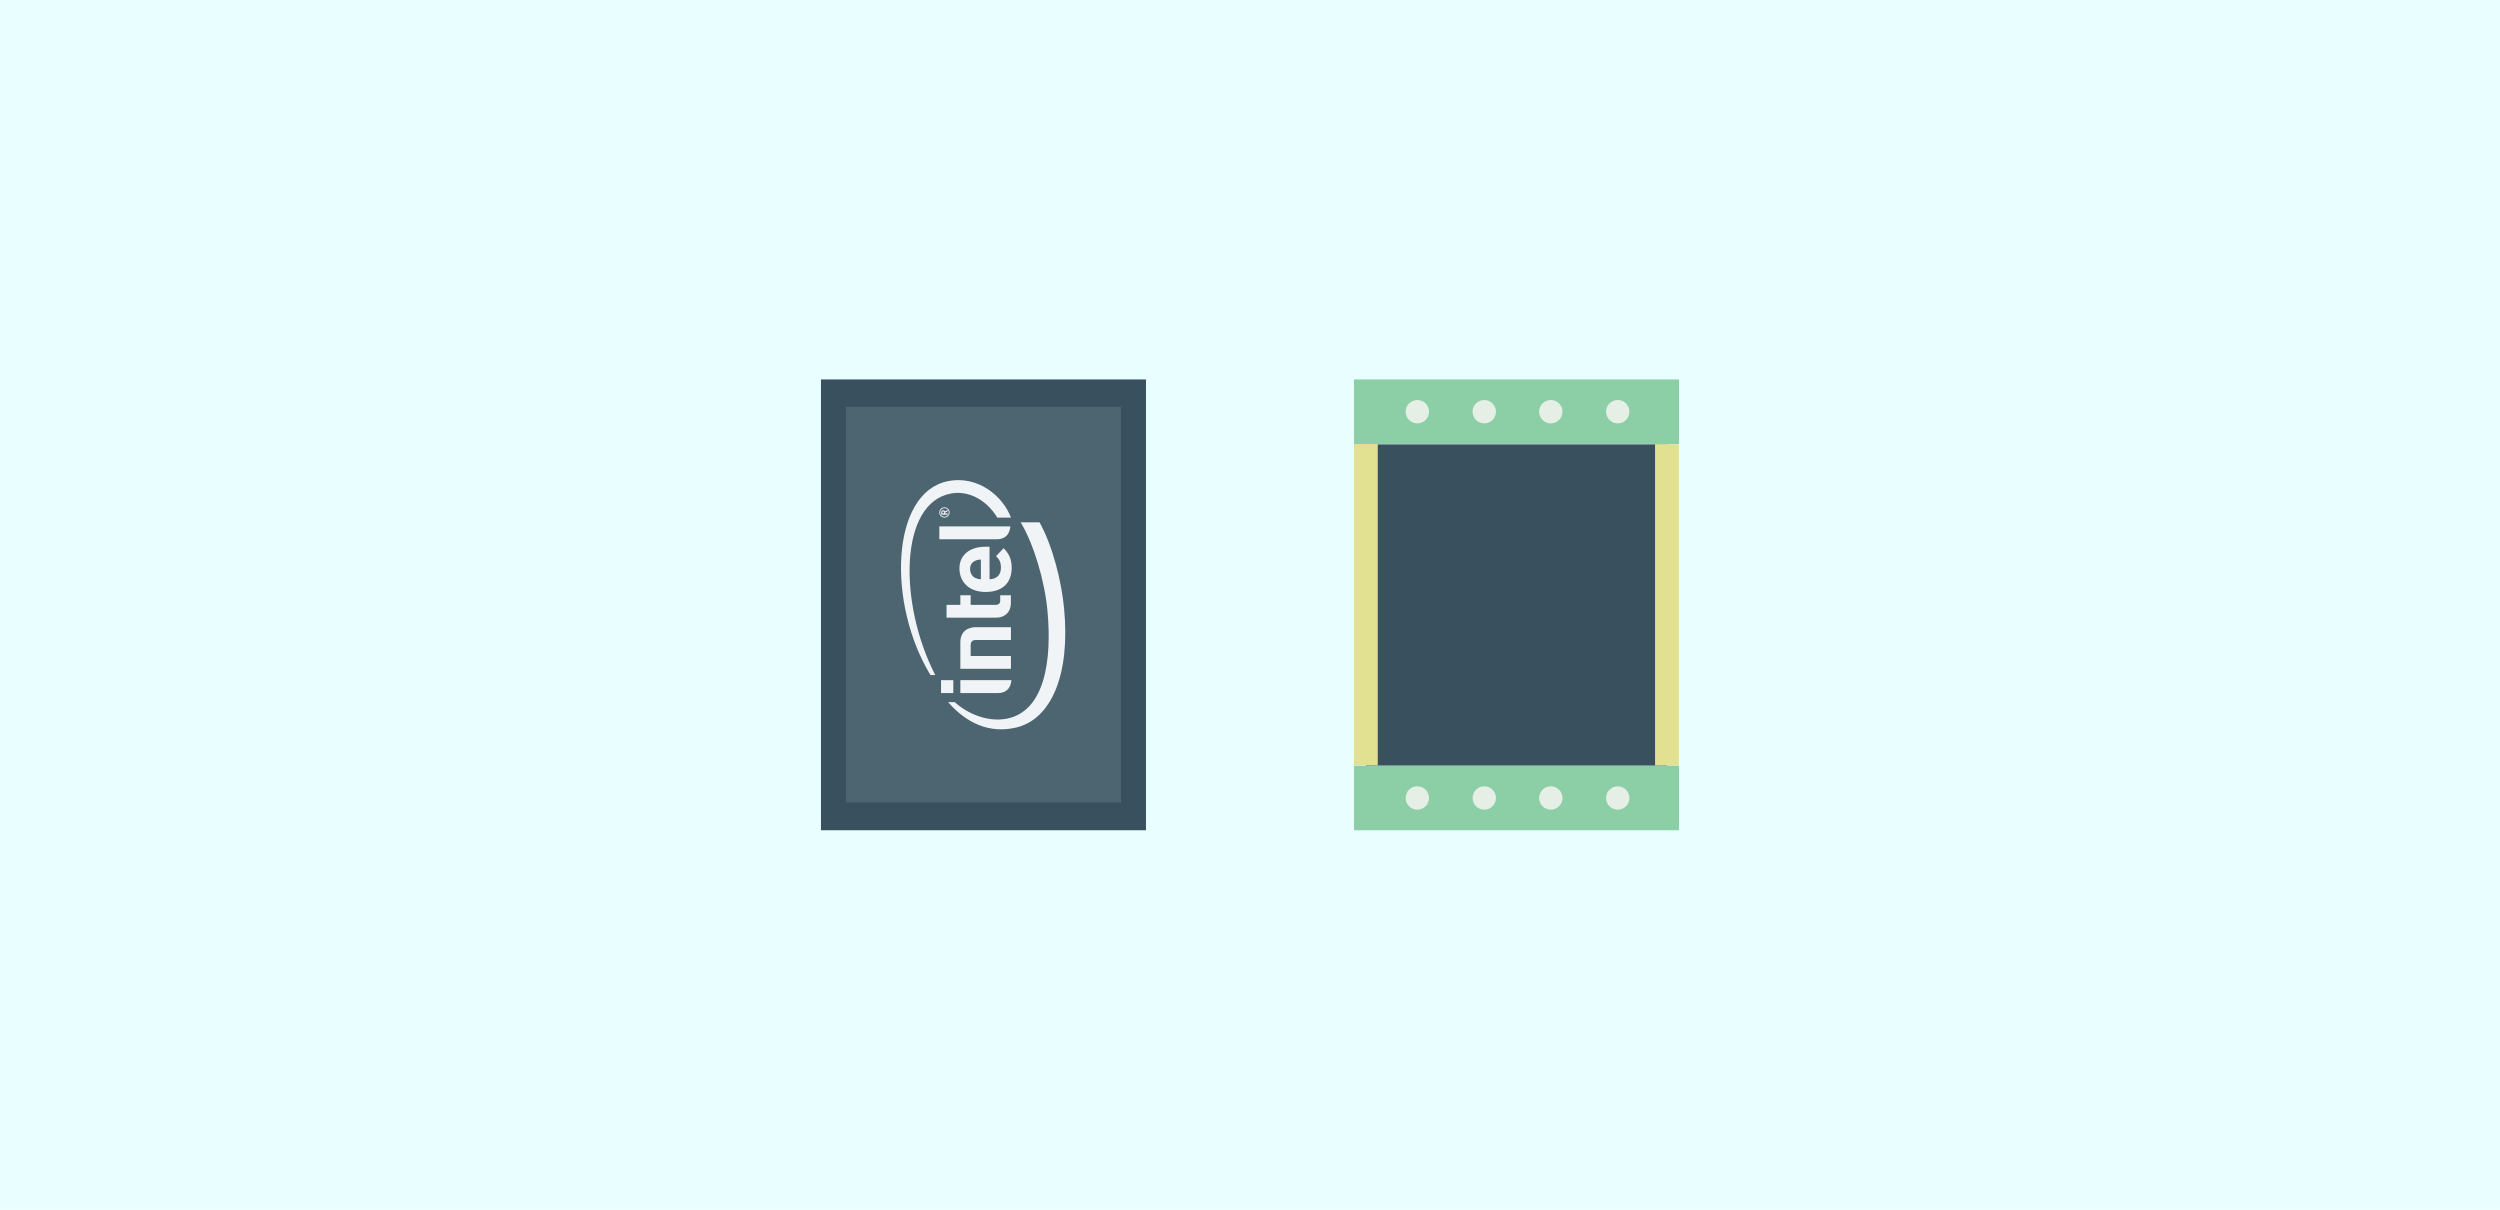 <?xml version="1.0" encoding="utf-8"?>
<!-- Generator: Adobe Illustrator 19.2.1, SVG Export Plug-In . SVG Version: 6.00 Build 0)  -->
<svg version="1.1" xmlns="http://www.w3.org/2000/svg" xmlns:xlink="http://www.w3.org/1999/xlink" x="0px" y="0px"
	 viewBox="0 0 620 300" style="enable-background:new 0 0 620 300;" xml:space="preserve">
<style type="text/css">
	.st0{fill:#E9FFFF;}
	.st1{fill:#39515F;}
	.st2{fill:#4D6570;}
	.st3{fill:#F0F4F7;}
	.st4{fill:#E2E091;}
	.st5{fill:#8CCEA5;}
	.st6{fill:#E6EFE6;}
</style>
<g id="Layer_1">
	<rect class="st0" width="620" height="300"/>
</g>
<g id="Layer_2">
	<rect x="203.6" y="94.1" class="st1" width="80.6" height="111.8"/>
	
		<rect x="338.8" y="110.1" transform="matrix(-1 7.942301e-11 -7.942301e-11 -1 752.239 300)" class="st1" width="74.7" height="79.7"/>
	<rect x="209.8" y="100.9" class="st2" width="68.2" height="98.1"/>
	<g id="g10" transform="matrix(1.333,0,0,-1.333,0,65.333)">
		<g id="g12" transform="scale(0.1)">
			<path id="path14" class="st3" d="M1948.8-646.6c8.5-91.6-4.9-187.1-76.5-200.5c-35.3-6.5-72.7,9.6-96,30.9h-12.4
				c33.7-38.4,76.3-59.2,126.7-47.2c64.6,15.3,101.2,97.3,89,222.4c-4.8,49.5-20.7,114.3-45.5,159.3h-35.1
				C1923.4-522.6,1943.6-590.3,1948.8-646.6z M1763.1-405.2c-106.1-21.7-112.8-227.8-32-360.6h8.9c-68.2,132.6-67.8,320.8,30,337.9
				c32.3,5.8,66-12.5,85.4-45h25.4C1866.4-433.7,1819.9-393.5,1763.1-405.2"/>
			<path id="path16" class="st3" d="M1747.6-489.2v-24h107c12.5,0,23.4,6.1,25.2,24H1747.6"/>
			<path id="path18" class="st3" d="M1786.7-775.2v-24.1l69.9,0c12.6,0,23.5,6.1,25.2,24.1H1786.7"/>
			<path id="path20" class="st3" d="M1773.6-799.3v24h-22.8v-24H1773.6z"/>
			<path id="path22" class="st3" d="M1880.7-631.3c0-19.4-13.5-27.7-26.8-27.7H1761v23.8h25.7v17.9h19.2v-17.9h46.5
				c5.4,0,8.5,2.6,8.5,8.2v9.7h19.8V-631.3"/>
			<path id="path24" class="st3" d="M1841.1-587.5c12.2,0,21.1,7.6,21.1,21.1c0,10.6-2.9,15.8-9,21.9l14,14.7
				c9.3-9.4,15-19.3,15-36.8c0-22.8-12.4-44.6-48.7-44.6c-31,0-48.5,19.1-48.5,44.1c0,25.4,20.5,40,47.4,40h8.6V-587.5
				 M1804.8-568.2c0-8.2,4.2-14.4,9.9-17.1c3.4-1.5,6.1-2.1,10.2-2.3v36.7C1814.6-551.3,1804.8-555.9,1804.8-568.2"/>
			<path id="path26" class="st3" d="M1805.9-710.5c0,7,3.4,9.9,9.1,9.9h65.8v23.8h-66c-13.4,0-28.1-7.1-28.1-28.1l0-49.2h94.1v23.8
				h-74.9V-710.5"/>
			<path id="path28" class="st3" d="M1766.7-463.3c0-5.3-4.3-9.5-9.6-9.5c-5.3,0-9.6,4.2-9.6,9.5c0,5.3,4.3,9.6,9.6,9.6
				C1762.5-453.7,1766.7-458,1766.7-463.3z M1749.2-463.3c0-4.4,3.6-7.9,8-7.9c4.4,0,7.9,3.5,7.9,7.9c0,4.4-3.5,8-7.9,8
				C1752.8-455.3,1749.2-459,1749.2-463.3z M1762.9-459.1v-1.8c0-0.1-0.1-0.3-0.2-0.4l-4.1-2.4c-0.1-0.1-0.2-0.3-0.2-0.3
				c0,0,0-0.4,0-0.7c0-0.2,0-0.3,0-0.4h4.1c0.2,0,0.4-0.1,0.4-0.4v-1.6c0-0.2-0.2-0.4-0.4-0.4h-10.3c-0.6,0-0.9,0.2-0.9,0.7
				c-0.1,0.6-0.1,2.1-0.1,2.9c0,3,0.9,4.7,3.6,4.7h0.2c1.7,0,2.6-0.9,3-2.2l4.3,2.5c0.1,0.1,0.2,0.1,0.3,0.1
				C1762.7-458.7,1762.9-458.8,1762.9-459.1z M1754.7-461.4c-1.2,0-1.5-0.7-1.5-2.2c0-0.2,0-0.7,0-1.1c0-0.2,0-0.3,0-0.4h3.3
				c0,0.3,0.1,1.3,0.1,1.5c0,1.5-0.5,2.2-1.6,2.2L1754.7-461.4"/>
		</g>
	</g>
	
		<rect x="298.9" y="147.1" transform="matrix(1.113818e-10 1 -1 1.113818e-10 488.783 -188.783)" class="st4" width="79.7" height="5.9"/>
	
		<rect x="373.6" y="147.1" transform="matrix(1.114040e-10 1 -1 1.114040e-10 563.456 -263.456)" class="st4" width="79.7" height="5.9"/>
	<rect x="335.8" y="94.1" class="st5" width="80.6" height="16"/>
	<circle class="st6" cx="351.5" cy="102.1" r="2.9"/>
	<circle class="st6" cx="368.1" cy="102.1" r="2.9"/>
	<circle class="st6" cx="384.6" cy="102.1" r="2.9"/>
	<circle class="st6" cx="401.2" cy="102.1" r="2.9"/>
	<rect x="335.8" y="189.9" class="st5" width="80.6" height="16"/>
	<circle class="st6" cx="351.5" cy="197.9" r="2.9"/>
	<circle class="st6" cx="368.1" cy="197.9" r="2.9"/>
	<circle class="st6" cx="384.6" cy="197.9" r="2.9"/>
	<circle class="st6" cx="401.2" cy="197.9" r="2.9"/>
</g>
</svg>
